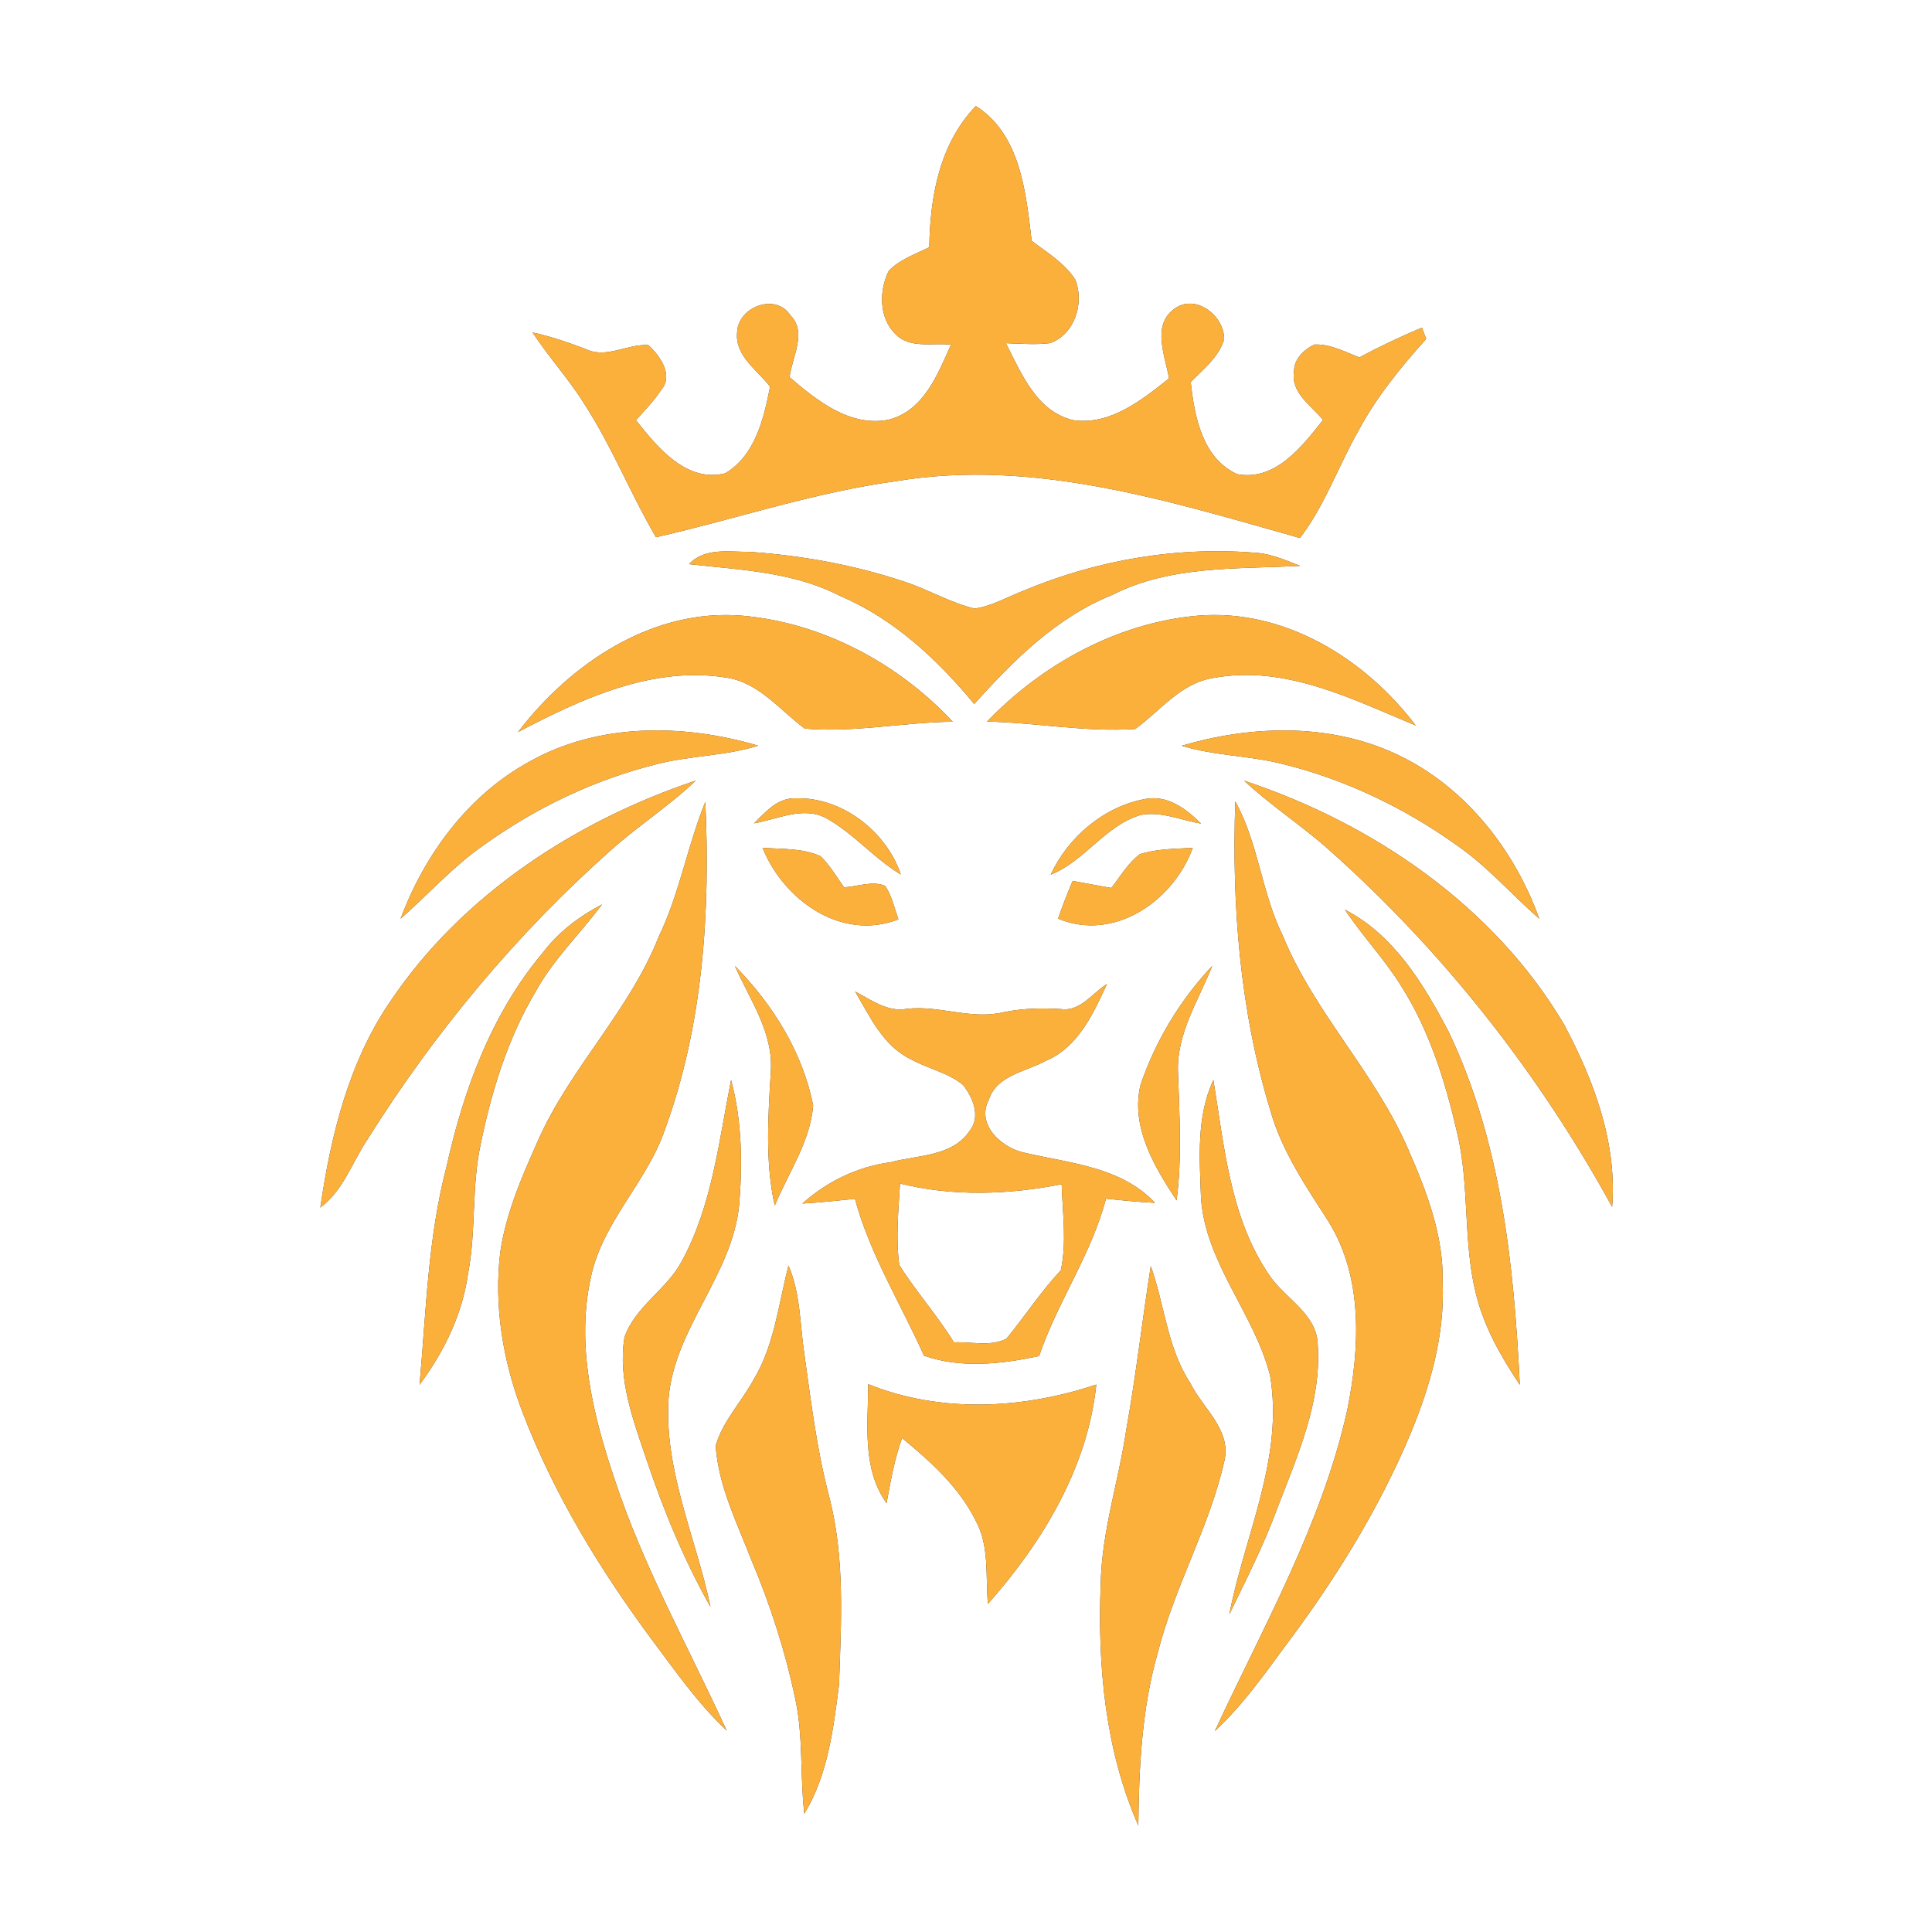 <?xml version="1.0" encoding="UTF-8" ?>
<!DOCTYPE svg PUBLIC "-//W3C//DTD SVG 1.1//EN" "http://www.w3.org/Graphics/SVG/1.1/DTD/svg11.dtd">
<svg width="250pt" height="250pt" viewBox="0 0 250 250" version="1.1" xmlns="http://www.w3.org/2000/svg">
<rect x="0" y="0" width="250" height="250" fill="#333333" stroke="none"/>
<g id="#ffffffff">
<path fill="#ffffff" opacity="1.00" d=" M 0.00 0.00 L 250.00 0.00 L 250.00 250.00 L 0.00 250.00 L 0.00 0.00 M 126.27 13.72 C 121.57 18.62 120.35 25.44 120.25 31.99 C 118.45 32.89 116.44 33.56 115.01 35.04 C 113.74 37.56 113.72 41.14 115.86 43.21 C 117.71 45.17 120.67 44.32 123.06 44.60 C 121.33 48.46 119.52 53.19 114.94 54.32 C 109.96 55.27 105.70 51.82 102.17 48.81 C 102.48 46.21 104.48 43.01 102.27 40.79 C 100.36 37.84 95.45 39.73 95.38 43.03 C 95.09 46.04 98.01 47.91 99.65 50.03 C 98.83 54.17 97.75 58.91 93.84 61.25 C 88.80 62.49 85.06 57.87 82.29 54.37 C 83.42 53.10 84.63 51.88 85.56 50.45 C 87.20 48.57 85.39 46.01 83.89 44.65 C 81.16 44.49 78.44 46.46 75.80 45.17 C 73.54 44.31 71.26 43.53 68.91 43.02 C 71.03 46.24 73.66 49.10 75.69 52.39 C 79.22 57.85 81.60 63.93 84.89 69.52 C 95.27 67.15 105.40 63.69 115.98 62.26 C 133.72 59.29 151.31 64.85 168.21 69.62 C 171.44 65.40 173.18 60.32 175.78 55.73 C 178.12 51.37 181.25 47.52 184.55 43.86 C 184.41 43.49 184.14 42.76 184.00 42.39 C 181.25 43.56 178.54 44.82 175.91 46.25 C 174.04 45.53 172.18 44.51 170.12 44.58 C 168.77 45.16 167.40 46.50 167.45 48.08 C 166.99 50.83 169.69 52.47 171.20 54.34 C 168.50 57.76 165.05 62.28 160.10 61.36 C 155.57 59.30 154.56 53.88 154.08 49.43 C 155.70 47.78 157.68 46.24 158.40 43.94 C 158.48 40.88 154.71 37.93 151.96 39.96 C 148.99 42.11 150.79 46.07 151.27 48.97 C 147.79 51.72 143.80 54.97 139.05 54.40 C 134.19 53.39 132.18 48.36 130.16 44.41 C 132.07 44.46 133.99 44.64 135.90 44.40 C 139.09 43.23 140.34 39.20 139.14 36.19 C 137.76 34.03 135.50 32.69 133.50 31.17 C 132.75 24.98 132.09 17.40 126.27 13.72 M 132.37 76.47 C 130.30 77.27 128.33 78.44 126.10 78.75 C 122.89 77.97 120.02 76.22 116.88 75.22 C 110.47 73.09 103.75 71.88 97.02 71.41 C 94.35 71.43 91.20 70.82 89.15 73.00 C 95.79 73.74 102.70 73.99 108.76 77.14 C 115.72 80.10 121.30 85.35 126.07 91.10 C 131.17 85.40 136.74 79.87 143.97 76.96 C 151.50 73.14 160.07 73.66 168.24 73.22 C 166.51 72.56 164.79 71.78 162.94 71.57 C 152.54 70.63 141.97 72.42 132.37 76.47 M 67.03 94.73 C 75.28 90.41 84.41 86.15 93.97 87.68 C 98.22 88.31 100.90 91.89 104.14 94.28 C 110.52 94.83 116.89 93.46 123.28 93.39 C 116.24 85.83 106.38 80.56 96.03 79.67 C 84.41 78.70 73.83 85.84 67.03 94.73 M 127.73 93.37 C 134.13 93.51 140.50 94.76 146.90 94.33 C 150.17 91.95 152.83 88.33 157.11 87.71 C 166.33 86.03 174.95 90.46 183.20 93.88 C 176.64 85.21 166.15 78.72 154.96 79.67 C 144.62 80.58 134.85 85.95 127.73 93.37 M 68.54 98.54 C 60.61 102.85 54.95 110.55 51.83 118.89 C 55.39 115.76 58.57 112.17 62.48 109.44 C 69.23 104.58 76.88 100.89 84.96 98.89 C 89.28 97.76 93.83 97.84 98.10 96.49 C 88.48 93.64 77.47 93.51 68.54 98.54 M 152.91 96.50 C 157.18 97.82 161.72 97.76 166.04 98.88 C 174.14 100.88 181.81 104.57 188.59 109.43 C 192.50 112.15 195.63 115.77 199.19 118.90 C 195.84 109.57 189.07 101.16 179.83 97.20 C 171.36 93.56 161.62 93.93 152.91 96.50 M 50.57 129.49 C 45.13 137.39 42.82 146.90 41.45 156.26 C 44.40 154.09 45.53 150.47 47.49 147.53 C 56.19 133.65 66.77 120.91 79.03 110.03 C 82.57 106.86 86.60 104.29 90.03 101.01 C 74.49 106.22 59.84 115.75 50.57 129.49 M 160.99 101.02 C 164.46 104.26 168.48 106.84 172.01 110.00 C 186.76 123.12 199.13 138.87 208.61 156.17 C 209.27 147.88 206.24 139.80 202.41 132.60 C 193.36 117.25 177.68 106.55 160.99 101.02 M 97.57 106.54 C 100.65 106.01 104.05 104.22 107.05 105.95 C 110.54 107.92 113.13 111.11 116.57 113.16 C 114.70 107.60 108.99 103.16 103.05 103.30 C 100.69 103.17 99.09 105.03 97.57 106.54 M 135.96 113.18 C 140.38 111.44 142.98 106.83 147.59 105.46 C 150.24 104.93 152.83 106.15 155.42 106.57 C 153.49 104.67 151.09 102.83 148.20 103.39 C 142.87 104.35 138.21 108.31 135.96 113.18 M 85.26 121.16 C 81.47 130.80 73.76 138.19 69.60 147.63 C 67.54 152.24 65.49 156.95 64.74 161.99 C 63.88 168.98 65.09 176.12 67.59 182.68 C 71.68 193.39 77.72 203.26 84.55 212.44 C 87.52 216.41 90.39 220.51 94.03 223.93 C 89.09 213.14 83.24 202.71 79.52 191.39 C 76.70 183.05 74.51 174.01 76.47 165.22 C 77.98 158.09 83.73 152.94 86.05 146.14 C 90.98 132.64 91.92 118.01 91.27 103.76 C 88.95 109.45 87.94 115.60 85.26 121.16 M 159.85 103.71 C 159.38 117.12 160.45 130.76 164.37 143.64 C 165.85 148.94 168.98 153.49 171.91 158.07 C 176.41 165.32 175.96 174.38 174.34 182.44 C 171.07 197.19 163.49 210.42 157.20 224.00 C 160.65 220.80 163.40 216.96 166.17 213.18 C 172.62 204.62 178.35 195.46 182.50 185.56 C 185.08 179.36 186.96 172.74 186.68 165.97 C 186.82 159.92 184.61 154.17 182.22 148.72 C 177.96 138.82 170.06 131.03 165.97 121.03 C 163.24 115.50 162.85 109.12 159.85 103.71 M 98.67 109.70 C 101.40 116.47 108.86 121.83 116.25 118.97 C 115.74 117.50 115.42 115.93 114.53 114.62 C 112.84 113.94 110.97 114.73 109.22 114.82 C 108.25 113.45 107.39 111.98 106.19 110.80 C 103.86 109.72 101.18 109.90 98.67 109.70 M 147.50 110.53 C 145.95 111.69 144.98 113.40 143.81 114.90 C 142.14 114.62 140.48 114.28 138.80 113.99 C 138.12 115.60 137.49 117.22 136.91 118.87 C 144.20 121.91 151.85 116.56 154.34 109.72 C 152.05 109.83 149.71 109.84 147.50 110.53 M 70.25 123.27 C 63.60 131.16 59.97 141.06 57.77 151.02 C 55.36 160.22 55.14 169.77 54.29 179.19 C 57.45 174.94 59.84 170.06 60.57 164.78 C 61.63 159.23 61.00 153.52 62.21 148.00 C 63.62 141.15 65.71 134.35 69.31 128.31 C 71.60 124.13 75.09 120.82 77.91 117.02 C 74.97 118.57 72.26 120.60 70.25 123.27 M 174.03 117.71 C 176.31 121.15 179.20 124.14 181.36 127.67 C 185.00 133.40 187.03 139.99 188.55 146.56 C 190.18 153.35 189.30 160.45 190.94 167.23 C 191.96 171.58 194.20 175.51 196.66 179.19 C 195.91 163.64 194.24 147.71 187.44 133.48 C 184.22 127.37 180.40 120.98 174.03 117.71 M 95.09 124.99 C 97.05 129.40 100.13 133.68 99.74 138.74 C 99.40 144.50 98.99 150.32 100.25 156.01 C 102.02 151.75 104.85 147.72 105.22 143.04 C 103.87 136.18 99.97 129.92 95.09 124.99 M 147.59 140.36 C 146.27 145.78 149.37 150.98 152.25 155.33 C 152.96 149.90 152.62 144.41 152.44 138.96 C 152.15 133.89 155.06 129.51 156.87 124.98 C 152.73 129.37 149.54 134.65 147.59 140.36 M 137.35 130.58 C 134.85 130.42 132.32 130.47 129.86 130.98 C 125.70 131.99 121.60 130.08 117.41 130.53 C 114.88 131.03 112.77 129.40 110.66 128.30 C 112.55 131.54 114.28 135.32 117.83 137.05 C 120.03 138.28 122.65 138.77 124.62 140.39 C 125.91 142.04 126.94 144.48 125.46 146.35 C 123.23 149.67 118.72 149.46 115.25 150.39 C 110.98 150.96 107.02 152.87 103.83 155.74 C 106.10 155.61 108.37 155.36 110.63 155.13 C 112.57 162.32 116.56 168.69 119.56 175.42 C 124.34 177.11 129.60 176.51 134.46 175.47 C 136.84 168.46 141.23 162.33 143.11 155.11 C 145.22 155.33 147.34 155.54 149.46 155.65 C 145.12 151.02 138.60 150.55 132.79 149.21 C 129.77 148.68 126.23 145.61 127.95 142.31 C 129.00 139.09 132.74 138.70 135.33 137.27 C 139.50 135.51 141.47 131.18 143.25 127.32 C 141.37 128.49 139.81 130.90 137.35 130.58 M 94.60 139.75 C 93.02 147.69 92.15 156.00 88.21 163.23 C 86.26 166.88 82.19 169.06 80.81 173.03 C 79.90 178.53 82.00 183.92 83.72 189.05 C 85.91 195.57 88.56 201.94 91.94 207.94 C 90.07 198.97 85.91 190.32 86.51 180.97 C 87.26 171.85 94.78 164.98 95.65 155.89 C 96.09 150.51 96.01 144.99 94.60 139.75 M 155.41 155.01 C 155.99 163.47 162.32 169.98 164.35 178.00 C 166.15 188.68 161.05 198.66 159.07 208.91 C 161.24 204.41 163.53 199.96 165.24 195.27 C 167.83 188.49 171.00 181.54 170.52 174.11 C 170.48 169.95 166.15 168.00 164.14 164.85 C 159.16 157.47 158.41 148.29 157.01 139.75 C 154.79 144.50 155.23 149.91 155.41 155.01 M 102.03 163.77 C 100.74 168.75 100.21 174.07 97.50 178.56 C 95.93 181.42 93.54 183.88 92.61 187.06 C 92.95 192.26 95.36 197.04 97.22 201.83 C 99.68 207.66 101.63 213.72 102.93 219.93 C 103.96 224.78 103.51 229.78 104.08 234.69 C 107.14 229.68 107.84 223.68 108.57 217.98 C 108.85 209.83 109.36 201.50 107.26 193.53 C 105.67 187.47 104.93 181.24 104.06 175.05 C 103.50 171.27 103.58 167.33 102.03 163.77 M 148.91 163.83 C 147.80 170.88 147.00 177.97 145.74 184.99 C 144.75 191.68 142.55 198.20 142.43 205.01 C 142.02 215.56 143.01 226.47 147.30 236.23 C 147.38 228.67 147.74 221.07 149.84 213.76 C 152.00 205.24 156.56 197.51 158.46 188.92 C 159.29 184.95 155.62 182.22 154.03 178.98 C 151.03 174.42 150.71 168.86 148.91 163.83 M 112.35 179.11 C 112.33 184.30 111.51 190.00 114.72 194.51 C 115.25 191.66 115.74 188.80 116.73 186.08 C 120.41 189.12 124.09 192.41 126.25 196.76 C 128.06 200.05 127.51 203.94 127.84 207.54 C 134.89 199.59 140.75 189.92 141.86 179.16 C 132.35 182.34 121.77 182.90 112.35 179.11 Z" />
<path fill="#ffffff" opacity="1.00" d=" M 116.46 153.15 C 123.35 154.85 130.47 154.60 137.38 153.24 C 137.49 156.94 138.06 160.73 137.27 164.38 C 134.68 167.14 132.63 170.31 130.24 173.22 C 128.19 174.30 125.68 173.59 123.44 173.70 C 121.29 170.23 118.55 167.14 116.37 163.71 C 115.89 160.21 116.26 156.66 116.46 153.15 Z" />
</g>
<g id="#fbb03bff">
<path fill="#fbb03b" opacity="1.00" d=" M 126.27 13.72 C 132.09 17.40 132.75 24.98 133.50 31.17 C 135.50 32.69 137.76 34.03 139.14 36.19 C 140.34 39.20 139.09 43.23 135.90 44.40 C 133.99 44.64 132.07 44.46 130.16 44.41 C 132.18 48.36 134.19 53.39 139.05 54.40 C 143.80 54.97 147.79 51.72 151.27 48.97 C 150.79 46.07 148.99 42.11 151.96 39.96 C 154.71 37.93 158.48 40.88 158.40 43.94 C 157.68 46.24 155.70 47.78 154.08 49.43 C 154.56 53.88 155.57 59.30 160.10 61.36 C 165.05 62.28 168.50 57.76 171.20 54.34 C 169.69 52.47 166.99 50.83 167.45 48.08 C 167.40 46.50 168.77 45.16 170.12 44.58 C 172.18 44.51 174.04 45.53 175.91 46.25 C 178.54 44.82 181.25 43.56 184.00 42.39 C 184.14 42.76 184.41 43.49 184.55 43.86 C 181.25 47.52 178.12 51.37 175.78 55.73 C 173.18 60.32 171.44 65.40 168.21 69.62 C 151.31 64.85 133.72 59.29 115.98 62.26 C 105.40 63.69 95.27 67.15 84.89 69.52 C 81.60 63.93 79.22 57.85 75.69 52.39 C 73.66 49.10 71.03 46.24 68.91 43.02 C 71.26 43.53 73.54 44.31 75.80 45.17 C 78.44 46.46 81.16 44.49 83.89 44.65 C 85.39 46.01 87.20 48.57 85.56 50.45 C 84.63 51.88 83.42 53.10 82.29 54.37 C 85.06 57.87 88.80 62.49 93.84 61.25 C 97.75 58.91 98.83 54.17 99.65 50.03 C 98.01 47.91 95.09 46.04 95.38 43.03 C 95.45 39.73 100.36 37.84 102.27 40.79 C 104.48 43.01 102.48 46.21 102.17 48.81 C 105.70 51.82 109.96 55.27 114.94 54.32 C 119.52 53.19 121.33 48.46 123.06 44.60 C 120.67 44.32 117.71 45.17 115.86 43.21 C 113.72 41.14 113.74 37.56 115.01 35.04 C 116.44 33.56 118.45 32.89 120.25 31.99 C 120.35 25.44 121.57 18.62 126.27 13.72 Z" />
<path fill="#fbb03b" opacity="1.00" d=" M 132.37 76.47 C 141.97 72.42 152.54 70.63 162.94 71.57 C 164.79 71.78 166.51 72.56 168.24 73.22 C 160.07 73.66 151.50 73.14 143.97 76.96 C 136.74 79.87 131.17 85.40 126.07 91.10 C 121.30 85.35 115.72 80.10 108.76 77.14 C 102.70 73.99 95.79 73.74 89.15 73.00 C 91.20 70.82 94.35 71.43 97.02 71.41 C 103.75 71.88 110.47 73.09 116.88 75.22 C 120.02 76.22 122.89 77.97 126.10 78.75 C 128.33 78.44 130.30 77.27 132.37 76.47 Z" />
<path fill="#fbb03b" opacity="1.00" d=" M 67.03 94.73 C 73.83 85.84 84.41 78.70 96.03 79.67 C 106.38 80.56 116.24 85.83 123.28 93.39 C 116.89 93.46 110.52 94.83 104.14 94.28 C 100.90 91.89 98.22 88.31 93.97 87.68 C 84.41 86.15 75.28 90.41 67.03 94.73 Z" />
<path fill="#fbb03b" opacity="1.00" d=" M 127.73 93.37 C 134.85 85.95 144.62 80.58 154.96 79.67 C 166.15 78.72 176.64 85.21 183.20 93.88 C 174.95 90.46 166.33 86.03 157.11 87.71 C 152.83 88.33 150.17 91.95 146.90 94.33 C 140.50 94.76 134.13 93.51 127.73 93.37 Z" />
<path fill="#fbb03b" opacity="1.00" d=" M 68.54 98.54 C 77.47 93.51 88.48 93.64 98.10 96.49 C 93.83 97.84 89.28 97.76 84.96 98.89 C 76.88 100.89 69.23 104.58 62.48 109.44 C 58.57 112.17 55.39 115.76 51.83 118.89 C 54.95 110.55 60.61 102.85 68.54 98.54 Z" />
<path fill="#fbb03b" opacity="1.00" d=" M 152.91 96.50 C 161.62 93.93 171.36 93.56 179.83 97.20 C 189.07 101.16 195.84 109.57 199.19 118.90 C 195.63 115.77 192.50 112.15 188.59 109.43 C 181.81 104.57 174.14 100.88 166.04 98.88 C 161.72 97.76 157.18 97.82 152.91 96.50 Z" />
<path fill="#fbb03b" opacity="1.00" d=" M 50.57 129.49 C 59.84 115.75 74.49 106.22 90.03 101.01 C 86.60 104.29 82.57 106.86 79.03 110.03 C 66.77 120.91 56.19 133.65 47.49 147.53 C 45.53 150.47 44.40 154.09 41.45 156.26 C 42.82 146.90 45.13 137.39 50.57 129.49 Z" />
<path fill="#fbb03b" opacity="1.00" d=" M 160.99 101.02 C 177.68 106.55 193.36 117.25 202.41 132.60 C 206.24 139.80 209.27 147.88 208.61 156.17 C 199.13 138.87 186.76 123.12 172.01 110.00 C 168.48 106.84 164.46 104.26 160.99 101.02 Z" />
<path fill="#fbb03b" opacity="1.00" d=" M 97.57 106.54 C 99.09 105.03 100.69 103.17 103.05 103.30 C 108.99 103.16 114.70 107.60 116.57 113.16 C 113.13 111.11 110.54 107.92 107.05 105.95 C 104.05 104.22 100.65 106.01 97.57 106.54 Z" />
<path fill="#fbb03b" opacity="1.00" d=" M 135.96 113.18 C 138.21 108.31 142.87 104.35 148.20 103.39 C 151.09 102.83 153.49 104.67 155.42 106.57 C 152.83 106.15 150.24 104.93 147.59 105.46 C 142.98 106.83 140.38 111.44 135.96 113.18 Z" />
<path fill="#fbb03b" opacity="1.00" d=" M 85.26 121.16 C 87.94 115.60 88.95 109.45 91.27 103.76 C 91.92 118.01 90.98 132.64 86.05 146.14 C 83.73 152.94 77.98 158.09 76.47 165.22 C 74.51 174.01 76.70 183.05 79.52 191.39 C 83.24 202.71 89.09 213.14 94.03 223.93 C 90.39 220.51 87.52 216.41 84.55 212.44 C 77.72 203.26 71.68 193.39 67.59 182.68 C 65.09 176.12 63.88 168.98 64.74 161.99 C 65.49 156.95 67.54 152.24 69.60 147.63 C 73.76 138.19 81.47 130.80 85.26 121.16 Z" />
<path fill="#fbb03b" opacity="1.00" d=" M 159.85 103.71 C 162.85 109.12 163.24 115.50 165.97 121.03 C 170.06 131.03 177.96 138.82 182.22 148.72 C 184.61 154.17 186.82 159.92 186.68 165.97 C 186.96 172.74 185.08 179.36 182.50 185.56 C 178.35 195.46 172.62 204.62 166.17 213.18 C 163.40 216.96 160.65 220.80 157.20 224.00 C 163.49 210.42 171.07 197.19 174.34 182.44 C 175.96 174.38 176.41 165.32 171.91 158.07 C 168.98 153.49 165.85 148.94 164.37 143.64 C 160.45 130.76 159.38 117.12 159.85 103.71 Z" />
<path fill="#fbb03b" opacity="1.00" d=" M 98.67 109.70 C 101.18 109.90 103.86 109.72 106.19 110.80 C 107.39 111.98 108.25 113.45 109.22 114.82 C 110.97 114.73 112.84 113.94 114.53 114.62 C 115.42 115.93 115.74 117.50 116.25 118.97 C 108.86 121.83 101.40 116.47 98.67 109.70 Z" />
<path fill="#fbb03b" opacity="1.00" d=" M 147.50 110.53 C 149.71 109.84 152.05 109.83 154.34 109.72 C 151.85 116.56 144.20 121.91 136.91 118.87 C 137.49 117.22 138.12 115.60 138.80 113.99 C 140.48 114.28 142.14 114.62 143.81 114.90 C 144.98 113.40 145.95 111.69 147.50 110.53 Z" />
<path fill="#fbb03b" opacity="1.00" d=" M 70.25 123.27 C 72.26 120.60 74.97 118.57 77.91 117.02 C 75.09 120.82 71.60 124.13 69.31 128.31 C 65.71 134.35 63.62 141.15 62.21 148.00 C 61.00 153.52 61.63 159.23 60.57 164.78 C 59.84 170.06 57.45 174.94 54.29 179.19 C 55.14 169.77 55.36 160.22 57.77 151.02 C 59.97 141.06 63.60 131.16 70.25 123.27 Z" />
<path fill="#fbb03b" opacity="1.00" d=" M 174.03 117.71 C 180.40 120.98 184.22 127.37 187.44 133.48 C 194.24 147.71 195.91 163.64 196.66 179.19 C 194.20 175.51 191.96 171.58 190.94 167.23 C 189.30 160.45 190.18 153.35 188.55 146.56 C 187.03 139.99 185.00 133.40 181.36 127.67 C 179.20 124.14 176.31 121.15 174.03 117.71 Z" />
<path fill="#fbb03b" opacity="1.00" d=" M 95.09 124.99 C 99.97 129.92 103.87 136.18 105.22 143.04 C 104.85 147.72 102.02 151.75 100.25 156.01 C 98.99 150.32 99.40 144.50 99.74 138.74 C 100.13 133.68 97.05 129.40 95.09 124.99 Z" />
<path fill="#fbb03b" opacity="1.00" d=" M 147.59 140.36 C 149.54 134.65 152.73 129.37 156.87 124.98 C 155.06 129.51 152.15 133.89 152.44 138.96 C 152.62 144.41 152.96 149.90 152.25 155.33 C 149.37 150.98 146.27 145.78 147.59 140.36 Z" />
<path fill="#fbb03b" opacity="1.00" d=" M 137.35 130.58 C 139.81 130.90 141.37 128.49 143.25 127.32 C 141.47 131.18 139.50 135.51 135.33 137.27 C 132.74 138.70 129.00 139.09 127.95 142.31 C 126.23 145.61 129.77 148.68 132.79 149.21 C 138.60 150.55 145.12 151.02 149.46 155.65 C 147.34 155.54 145.22 155.33 143.11 155.11 C 141.23 162.33 136.84 168.46 134.46 175.47 C 129.60 176.51 124.34 177.11 119.56 175.42 C 116.56 168.69 112.57 162.32 110.63 155.13 C 108.37 155.36 106.10 155.61 103.83 155.74 C 107.02 152.87 110.98 150.96 115.25 150.39 C 118.72 149.46 123.23 149.67 125.46 146.35 C 126.94 144.48 125.91 142.04 124.62 140.39 C 122.65 138.77 120.03 138.28 117.83 137.05 C 114.28 135.32 112.55 131.54 110.66 128.30 C 112.77 129.40 114.88 131.03 117.41 130.53 C 121.60 130.08 125.70 131.99 129.86 130.98 C 132.32 130.47 134.85 130.42 137.35 130.58 M 116.46 153.15 C 116.26 156.66 115.89 160.21 116.37 163.71 C 118.55 167.14 121.29 170.23 123.44 173.70 C 125.68 173.59 128.19 174.30 130.24 173.22 C 132.63 170.31 134.68 167.14 137.27 164.38 C 138.06 160.73 137.49 156.94 137.38 153.24 C 130.47 154.60 123.35 154.85 116.46 153.15 Z" />
<path fill="#fbb03b" opacity="1.00" d=" M 94.60 139.75 C 96.01 144.99 96.09 150.51 95.65 155.89 C 94.78 164.98 87.26 171.85 86.51 180.97 C 85.91 190.32 90.07 198.97 91.94 207.94 C 88.56 201.94 85.91 195.57 83.72 189.05 C 82.00 183.92 79.90 178.53 80.81 173.03 C 82.19 169.06 86.26 166.88 88.21 163.23 C 92.15 156.00 93.02 147.69 94.60 139.75 Z" />
<path fill="#fbb03b" opacity="1.00" d=" M 155.41 155.01 C 155.23 149.91 154.79 144.50 157.01 139.75 C 158.41 148.29 159.16 157.47 164.14 164.85 C 166.15 168.00 170.48 169.95 170.52 174.11 C 171.00 181.54 167.83 188.49 165.24 195.27 C 163.53 199.96 161.24 204.41 159.07 208.91 C 161.05 198.66 166.15 188.68 164.35 178.00 C 162.32 169.98 155.99 163.47 155.41 155.01 Z" />
<path fill="#fbb03b" opacity="1.00" d=" M 102.03 163.77 C 103.58 167.33 103.50 171.27 104.06 175.05 C 104.93 181.24 105.67 187.47 107.26 193.53 C 109.36 201.50 108.85 209.83 108.57 217.98 C 107.84 223.68 107.14 229.68 104.08 234.69 C 103.51 229.78 103.96 224.78 102.93 219.93 C 101.63 213.72 99.68 207.66 97.22 201.83 C 95.36 197.04 92.95 192.26 92.61 187.06 C 93.54 183.88 95.93 181.42 97.50 178.56 C 100.21 174.07 100.74 168.75 102.03 163.77 Z" />
<path fill="#fbb03b" opacity="1.00" d=" M 148.91 163.83 C 150.71 168.86 151.03 174.42 154.03 178.98 C 155.62 182.22 159.29 184.95 158.46 188.92 C 156.56 197.51 152.00 205.24 149.84 213.76 C 147.74 221.07 147.38 228.67 147.30 236.23 C 143.01 226.47 142.02 215.56 142.43 205.01 C 142.55 198.20 144.75 191.68 145.74 184.99 C 147.00 177.97 147.80 170.88 148.91 163.83 Z" />
<path fill="#fbb03b" opacity="1.00" d=" M 112.35 179.11 C 121.77 182.90 132.35 182.34 141.86 179.16 C 140.75 189.92 134.89 199.59 127.84 207.54 C 127.51 203.94 128.06 200.05 126.25 196.76 C 124.09 192.41 120.41 189.12 116.73 186.08 C 115.74 188.80 115.25 191.66 114.72 194.51 C 111.51 190.00 112.33 184.30 112.35 179.11 Z" />
</g>
</svg>
